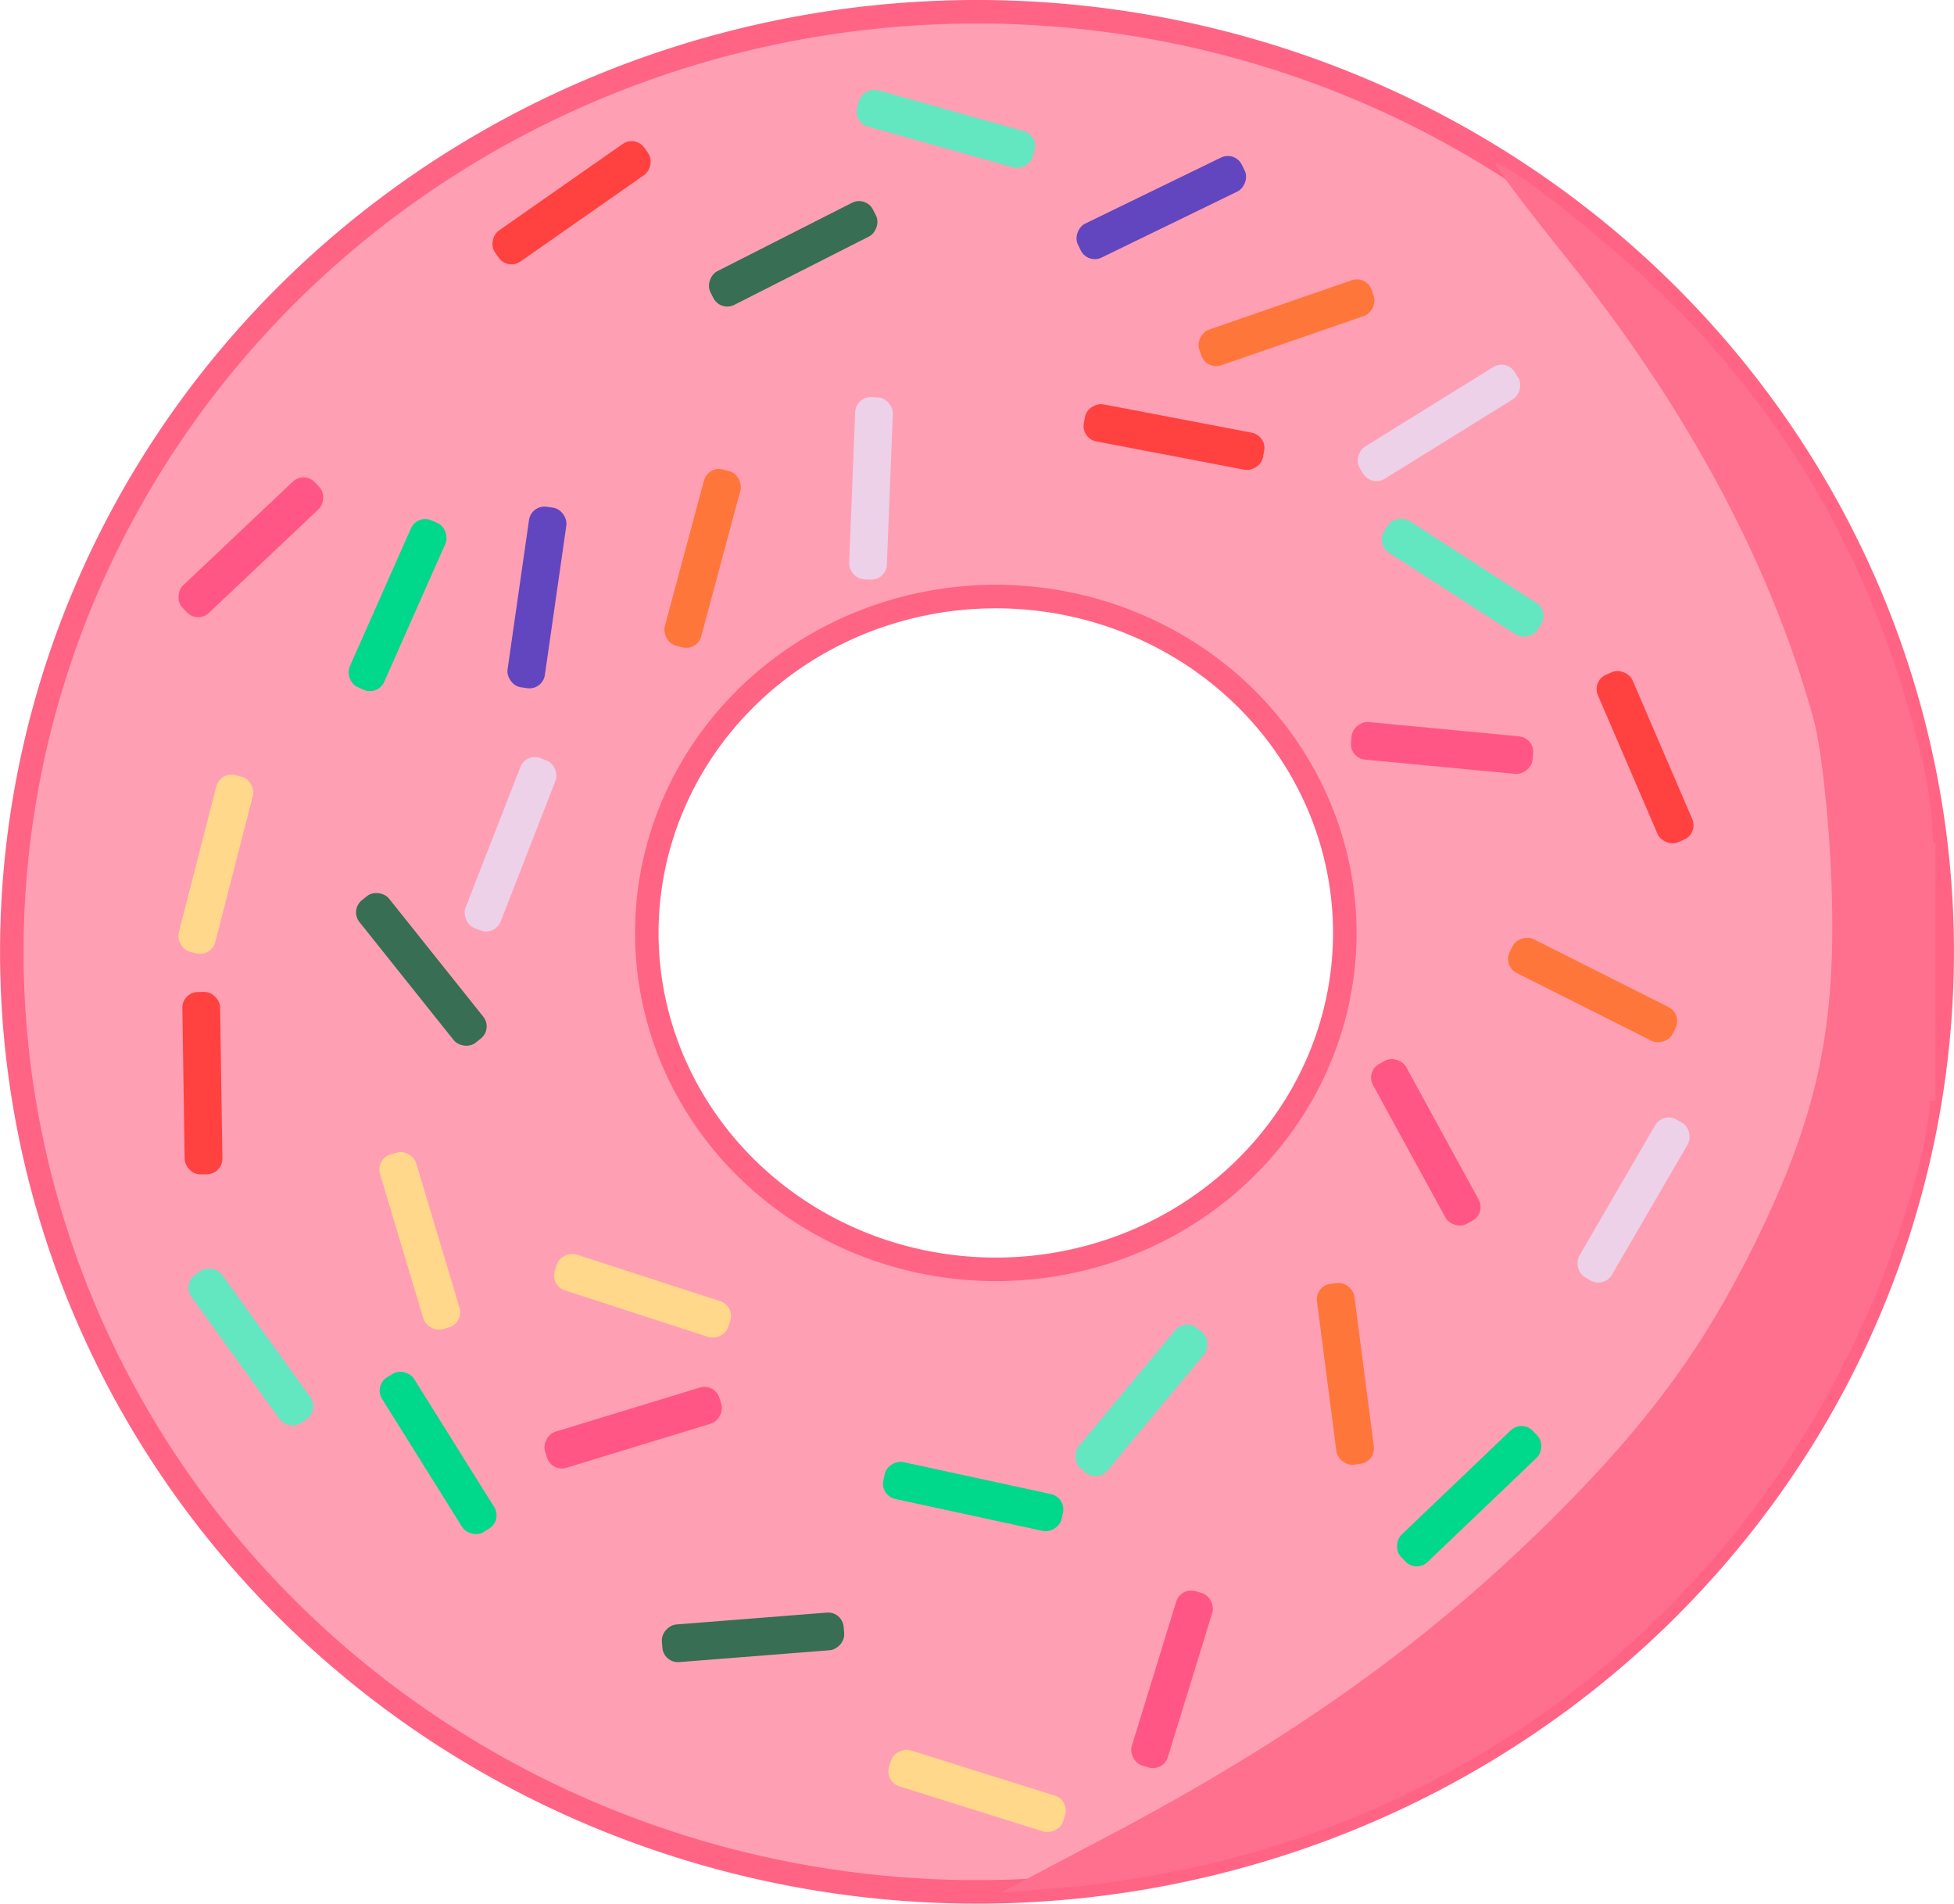 <?xml version="1.0" encoding="UTF-8" standalone="no"?>
<!-- Created with Inkscape (http://www.inkscape.org/) -->
<svg xmlns:dc="http://purl.org/dc/elements/1.1/" xmlns:cc="http://creativecommons.org/ns#" xmlns:rdf="http://www.w3.org/1999/02/22-rdf-syntax-ns#" xmlns:svg="http://www.w3.org/2000/svg" xmlns="http://www.w3.org/2000/svg" xmlns:sodipodi="http://sodipodi.sourceforge.net/DTD/sodipodi-0.dtd" xmlns:inkscape="http://www.inkscape.org/namespaces/inkscape" width="4.153cm" height="4.046cm" viewBox="0 0 41.525 40.457" version="1.1" id="svg4504" inkscape:version="0.92.1 r15371" sodipodi:docname="donut.svg">
  <defs id="defs4498"/>
  <sodipodi:namedview id="base" pagecolor="#ffffff" bordercolor="#666666" borderopacity="1.0" inkscape:pageopacity="0.0" inkscape:pageshadow="2" inkscape:zoom="1.23" inkscape:cx="-4.4334249" inkscape:cy="105.4337" inkscape:document-units="mm" inkscape:current-layer="layer1" showgrid="false" units="cm" inkscape:snap-global="false" inkscape:window-width="1366" inkscape:window-height="705" inkscape:window-x="-8" inkscape:window-y="-8" inkscape:window-maximized="1"/>
  <g inkscape:groupmode="layer" id="layer2" inkscape:label="Dough" style="display:inline" transform="translate(-4.027,-6.052)">
    <path style="fill:#ff9fb4;fill-opacity:1;stroke:#ff6485;stroke-width:0.5;stroke-miterlimit:4;stroke-dasharray:none;stroke-opacity:1" clip-path="none" d="M 24.789,253.302 A 20.513,19.978 0 0 0 4.277,273.28 20.513,19.978 0 0 0 24.789,293.258 20.513,19.978 0 0 0 45.302,273.28 20.513,19.978 0 0 0 24.789,253.302 Z m 0.4,12.428 a 7.417,7.149 0 0 1 7.417,7.149 7.417,7.149 0 0 1 -7.417,7.149 7.417,7.149 0 0 1 -7.417,-7.149 7.417,7.149 0 0 1 7.417,-7.149 z" id="path4506" inkscape:connector-curvature="0" transform="translate(0,-247)"/>
  </g>
  <g inkscape:groupmode="layer" id="layer3" inkscape:label="Shadow" style="display:inline" transform="translate(-4.027,-6.052)">
    <ellipse style="opacity:1;fill:#ff6f8e;fill-opacity:1;fill-rule:nonzero;stroke-width:0.208" id="path5588" ry="17.666" rx="3.263" cy="29.586" cx="63.734"/>
    <path style="opacity:1;fill:#ff6f8e;fill-opacity:1;fill-rule:nonzero;stroke-width:0.707" d="m 103.928,170.152 c 14.997,-7.91 25.877,-15.687 35.889,-25.656 7.512,-7.479 11.987,-13.571 16.097,-21.916 5.078,-10.31 6.584,-17.399 6.156,-28.991 -0.193,-5.228 -0.83,-10.945 -1.478,-13.257 -3.49,-12.463 -10.183,-24.894 -19.915,-36.992 -3.265,-4.059 -5.751,-7.38 -5.524,-7.38 1.189,0 9.955,7.001 14.378,11.484 9.154,9.277 15.323,20.032 18.966,33.064 1.714,6.13 1.875,7.799 1.845,19.092 -0.028,10.386 -0.275,13.246 -1.539,17.802 -7.568,27.275 -28.428,47.795 -55.565,54.659 -3.566,0.902 -9.029,1.849 -12.141,2.104 l -5.657,0.464 z" id="path5746" inkscape:connector-curvature="0" transform="scale(0.265)"/>
    <rect style="opacity:1;fill:#ff6f8e;fill-opacity:1;fill-rule:nonzero;stroke:#ff6f8e;stroke-width:0.265;stroke-opacity:1" id="rect5817" width="0.064" height="5.212" x="44.963" y="24.104" ry="0.141" rx="0"/>
  </g>
  <g inkscape:groupmode="layer" id="layer4" inkscape:label="ShadowLine" style="display:none" transform="translate(-4.027,-6.052)">
    <path style="display:inline;fill:none;stroke:#000000;stroke-width:0.265px;stroke-linecap:butt;stroke-linejoin:miter;stroke-opacity:1" d="m 24.427,46.252 c 0,0 34.191,-13.417 9.289,-38.374" id="path5598" inkscape:connector-curvature="0" sodipodi:nodetypes="cc"/>
  </g>
  <g inkscape:label="Sprinkles" inkscape:groupmode="layer" id="layer1" transform="translate(-4.027,-253.052)" style="display:inline">
    <rect style="opacity:1;fill:#ff5686;fill-opacity:1;fill-rule:nonzero;stroke-width:0.025" id="rect5072-3-5" width="0.802" height="3.875" x="-19.3" y="254.052" ry="0.331"/>
    <rect style="opacity:1;fill:#376e54;fill-opacity:1;fill-rule:nonzero;stroke-width:0.025" id="rect5072-3-5-8" width="0.802" height="3.875" x="-17.032" y="254.052" ry="0.331"/>
    <rect style="opacity:1;fill:#ff763a;fill-opacity:1;fill-rule:nonzero;stroke-width:0.025" id="rect5072-3-5-8-0" width="0.802" height="3.875" x="-15.142" y="254.241" ry="0.331"/>
    <rect style="opacity:1;fill:#6246c0;fill-opacity:1;fill-rule:nonzero;stroke-width:0.025" id="rect5072-3-5-8-0-3" width="0.802" height="3.875" x="-12.969" y="254.619" ry="0.331"/>
    <rect style="opacity:1;fill:#ecd1e8;fill-opacity:1;fill-rule:nonzero;stroke-width:0.025" id="rect5072-3-5-8-0-3-2" width="0.802" height="3.875" x="-11.268" y="254.335" ry="0.331"/>
    <rect style="opacity:1;fill:#ff4140;fill-opacity:1;fill-rule:nonzero;stroke-width:0.025" id="rect5072-3-5-8-0-3-2-4" width="0.802" height="3.875" x="-8.244" y="254.146" ry="0.331"/>
    <rect style="opacity:1;fill:#ffd88b;fill-opacity:1;fill-rule:nonzero;stroke-width:0.025" id="rect5072-3-5-8-0-3-2-4-8" width="0.802" height="3.875" x="-6.449" y="254.052" ry="0.331"/>
    <rect style="opacity:1;fill:#00d88b;fill-opacity:1;fill-rule:nonzero;stroke-width:0.025" id="rect5072-3-5-8-0-3-2-4-8-1" width="0.802" height="3.875" x="-3.803" y="253.674" ry="0.331"/>
    <rect style="display:inline;opacity:1;fill:#62e7c0;fill-opacity:1;fill-rule:nonzero;stroke-width:0.025" id="rect5072-3-5-8-0-3-25-4-8" width="0.802" height="3.875" x="-6.584" y="253.699" ry="0.331" transform="rotate(-1.026)"/>
    <rect style="opacity:1;fill:#ffd88b;fill-opacity:1;fill-rule:nonzero;stroke-width:0.025" id="rect5072-3-5-8-0-3-2-4-8-10" width="0.802" height="3.875" x="-68.281" y="269.425" ry="0.331" transform="rotate(-16.697)"/>
    <rect style="opacity:1;fill:#ff4140;fill-opacity:1;fill-rule:nonzero;stroke-width:0.025" id="rect5072-3-5-8-0-3-2-4-5" width="0.802" height="3.875" x="-70.946" y="260.706" ry="0.331" transform="rotate(-23.277)"/>
    <rect style="opacity:1;fill:#ff763a;fill-opacity:1;fill-rule:nonzero;stroke-width:0.025" id="rect5072-3-5-8-0-1" width="0.802" height="3.875" x="-4.327" y="282.163" ry="0.331" transform="rotate(-7.384)"/>
    <rect style="opacity:1;fill:#376e54;fill-opacity:1;fill-rule:nonzero;stroke-width:0.025" id="rect5072-3-5-8-7" width="0.802" height="3.875" x="-240.305" y="-100.307" ry="0.331" transform="rotate(-116.915)"/>
    <rect style="opacity:1;fill:#ff5686;fill-opacity:1;fill-rule:nonzero;stroke-width:0.025" id="rect5072-3-5-6" width="0.802" height="3.875" x="275.735" y="64.138" ry="0.331" transform="rotate(73.013)"/>
    <rect style="display:inline;opacity:1;fill:#00d88b;fill-opacity:1;fill-rule:nonzero;stroke-width:0.025" id="rect5072-3-5-8-0-3-2-4-8-1-7" width="0.802" height="3.875" x="118.724" y="236.125" ry="0.331" transform="rotate(23.897)"/>
    <rect transform="rotate(-72.011)" ry="0.331" y="101.535" x="-261.814" height="3.875" width="0.802" id="rect5386" style="opacity:1;fill:#ffd88b;fill-opacity:1;fill-rule:nonzero;stroke-width:0.025" inkscape:transform-center-x="0.21911137" inkscape:transform-center-y="14.443991"/>
    <rect transform="rotate(-124.96)" ry="0.331" y="-136.152" x="-220.589" height="3.875" width="0.802" id="rect5388" style="opacity:1;fill:#ff4140;fill-opacity:1;fill-rule:nonzero;stroke-width:0.025" inkscape:transform-center-x="7.3969963" inkscape:transform-center-y="-12.943274"/>
    <rect transform="rotate(-121.815)" ry="0.331" y="-110.671" x="-241.315" height="3.875" width="0.802" id="rect5390" style="opacity:1;fill:#ecd1e8;fill-opacity:1;fill-rule:nonzero;stroke-width:0.025" inkscape:transform-center-x="-11.035951" inkscape:transform-center-y="-8.2634948"/>
    <rect transform="rotate(-115.927)" ry="0.331" y="-88.69" x="-244.502" height="3.875" width="0.802" id="rect5392" style="opacity:1;fill:#6246c0;fill-opacity:1;fill-rule:nonzero;stroke-width:0.025" inkscape:transform-center-x="-5.1367225" inkscape:transform-center-y="-12.841416"/>
    <rect transform="rotate(-109.067)" ry="0.331" y="-57.197" x="-256.3" height="3.875" width="0.802" id="rect5394" style="opacity:1;fill:#ff763a;fill-opacity:1;fill-rule:nonzero;stroke-width:0.025" inkscape:transform-center-x="-7.7975095" inkscape:transform-center-y="-10.392157"/>
    <rect transform="rotate(141.402)" ry="0.331" y="-223.907" x="160.173" height="3.875" width="0.802" id="rect5396" style="opacity:1;fill:#376e54;fill-opacity:1;fill-rule:nonzero;stroke-width:0.025" inkscape:transform-center-x="10.589623" inkscape:transform-center-y="3.3487589"/>
    <rect transform="rotate(-28.67)" ry="0.331" y="257.859" x="-103.334" height="3.875" width="0.802" id="rect5398" style="opacity:1;fill:#ff5686;fill-opacity:1;fill-rule:nonzero;stroke-width:0.025" inkscape:transform-center-x="-13.271306" inkscape:transform-center-y="4.8797984"/>
    <rect transform="rotate(-77.786)" ry="0.331" y="82.476" x="-273.582" height="3.875" width="0.802" id="rect5400" style="display:inline;opacity:1;fill:#00d88b;fill-opacity:1;fill-rule:nonzero;stroke-width:0.025" inkscape:transform-center-x="2.8337499" inkscape:transform-center-y="13.324201"/>
    <rect transform="rotate(-72.601)" ry="0.331" y="108.769" x="-270.782" height="3.875" width="0.802" id="rect5402" style="opacity:1;fill:#ffd88b;fill-opacity:1;fill-rule:nonzero;stroke-width:0.025"/>
    <rect transform="rotate(-79.181)" ry="0.331" y="75.767" x="-252.639" height="3.875" width="0.802" id="rect5404" style="opacity:1;fill:#ff4140;fill-opacity:1;fill-rule:nonzero;stroke-width:0.025"/>
    <rect transform="rotate(-149.844)" ry="0.331" y="-223.33" x="-173.834" height="3.875" width="0.802" id="rect5406" style="opacity:1;fill:#ecd1e8;fill-opacity:1;fill-rule:nonzero;stroke-width:0.025"/>
    <rect transform="rotate(-63.288)" ry="0.331" y="155.099" x="-228.217" height="3.875" width="0.802" id="rect5410" style="opacity:1;fill:#ff763a;fill-opacity:1;fill-rule:nonzero;stroke-width:0.025"/>
    <rect transform="rotate(17.109)" ry="0.331" y="265.513" x="112.198" height="3.875" width="0.802" id="rect5414" style="opacity:1;fill:#ff5686;fill-opacity:1;fill-rule:nonzero;stroke-width:0.025"/>
    <rect transform="rotate(-32.007)" ry="0.331" y="245.899" x="-139.581" height="3.875" width="0.802" id="rect5416" style="display:inline;opacity:1;fill:#00d88b;fill-opacity:1;fill-rule:nonzero;stroke-width:0.025"/>
    <rect inkscape:transform-center-y="-0.68068642" inkscape:transform-center-x="-14.429596" style="opacity:1;fill:#ffd88b;fill-opacity:1;fill-rule:nonzero;stroke-width:0.025" id="rect5418" width="0.802" height="3.875" x="-76.328" y="-262.662" ry="0.331" transform="rotate(-165.581)"/>
    <rect inkscape:transform-center-y="-1.1302946" inkscape:transform-center-x="14.864944" style="opacity:1;fill:#ff4140;fill-opacity:1;fill-rule:nonzero;stroke-width:0.025" id="rect5420" width="0.802" height="3.875" x="-4.564" y="-278.103" ry="0.331" transform="rotate(179.136)"/>
    <rect inkscape:transform-center-y="-13.771233" inkscape:transform-center-x="0.65646908" style="opacity:1;fill:#ecd1e8;fill-opacity:1;fill-rule:nonzero;stroke-width:0.025" id="rect5422" width="0.802" height="3.875" x="-33.405" y="-264.263" ry="0.331" transform="rotate(-177.719)"/>
    <rect inkscape:transform-center-y="-11.452363" inkscape:transform-center-x="7.7544361" style="opacity:1;fill:#6246c0;fill-opacity:1;fill-rule:nonzero;stroke-width:0.025" id="rect5424" width="0.802" height="3.875" x="-53.443" y="-262.797" ry="0.331" transform="rotate(-171.831)"/>
    <rect inkscape:transform-center-y="-12.282753" inkscape:transform-center-x="4.2346188" style="opacity:1;fill:#ff763a;fill-opacity:1;fill-rule:nonzero;stroke-width:0.025" id="rect5426" width="0.802" height="3.875" x="-87.406" y="-252.879" ry="0.331" transform="rotate(-164.971)"/>
    <rect inkscape:transform-center-y="10.646523" inkscape:transform-center-x="3.1632257" style="opacity:1;fill:#376e54;fill-opacity:1;fill-rule:nonzero;stroke-width:0.025" id="rect5428" width="0.802" height="3.875" x="288.132" y="0.689" ry="0.331" transform="rotate(85.498)"/>
    <rect inkscape:transform-center-y="-8.2544496" inkscape:transform-center-x="-11.480597" style="opacity:1;fill:#ff5686;fill-opacity:1;fill-rule:nonzero;stroke-width:0.025" id="rect5430" width="0.802" height="3.875" x="-264.865" y="58.012" ry="0.331" transform="rotate(-84.574)"/>
    <rect inkscape:transform-center-y="9.81591" inkscape:transform-center-x="-9.4452444" style="display:inline;opacity:1;fill:#00d88b;fill-opacity:1;fill-rule:nonzero;stroke-width:0.025" id="rect5432" width="0.802" height="3.875" x="-230.72" y="-173.211" ry="0.331" transform="rotate(-133.69)"/>
    <rect style="display:inline;opacity:1;fill:#ff5686;fill-opacity:1;fill-rule:nonzero;stroke-width:0.025" id="rect5072-3-5-87" width="0.802" height="3.875" x="198.346" y="173.117" ry="0.331" transform="rotate(46.602)"/>
    <rect style="display:inline;opacity:1;fill:#62e7c0;fill-opacity:1;fill-rule:nonzero;stroke-width:0.025" id="rect5072-3-5-8-0-3-25-4" width="0.802" height="3.875" x="-204.373" y="171.35" ry="0.331" transform="rotate(-57.188)"/>
    <rect style="display:inline;opacity:1;fill:#62e7c0;fill-opacity:1;fill-rule:nonzero;stroke-width:0.025" id="rect5072-3-5-8-0-3-25-4-8-9" width="0.802" height="3.875" x="-157.495" y="232.053" ry="0.331" transform="rotate(-35.779)" inkscape:transform-center-x="15.588477" inkscape:transform-center-y="-8.0462221"/>
    <rect style="display:inline;opacity:1;fill:#62e7c0;fill-opacity:1;fill-rule:nonzero;stroke-width:0.025" id="rect5072-3-5-8-0-3-25-4-8-9-0" width="0.802" height="3.875" x="-240.121" y="90.503" ry="0.331" transform="rotate(-74.301)" inkscape:transform-center-x="17.207275" inkscape:transform-center-y="3.4135124"/>
    <rect style="display:inline;opacity:1;fill:#62e7c0;fill-opacity:1;fill-rule:nonzero;stroke-width:0.025" id="rect5072-3-5-8-0-3-25-4-8-9-0-3" width="0.802" height="3.875" x="202.168" y="197.433" ry="0.331" transform="rotate(39.745)" inkscape:transform-center-x="-3.894052" inkscape:transform-center-y="-17.104936"/>
    <rect style="display:inline;opacity:1;fill:#ecd1e8;fill-opacity:1;fill-rule:nonzero;stroke-width:0.025" id="rect5072-3-5-8-0-3-2-1" width="0.802" height="3.875" x="111.876" y="245.152" ry="0.331" transform="rotate(21.295)"/>
  </g>
</svg>